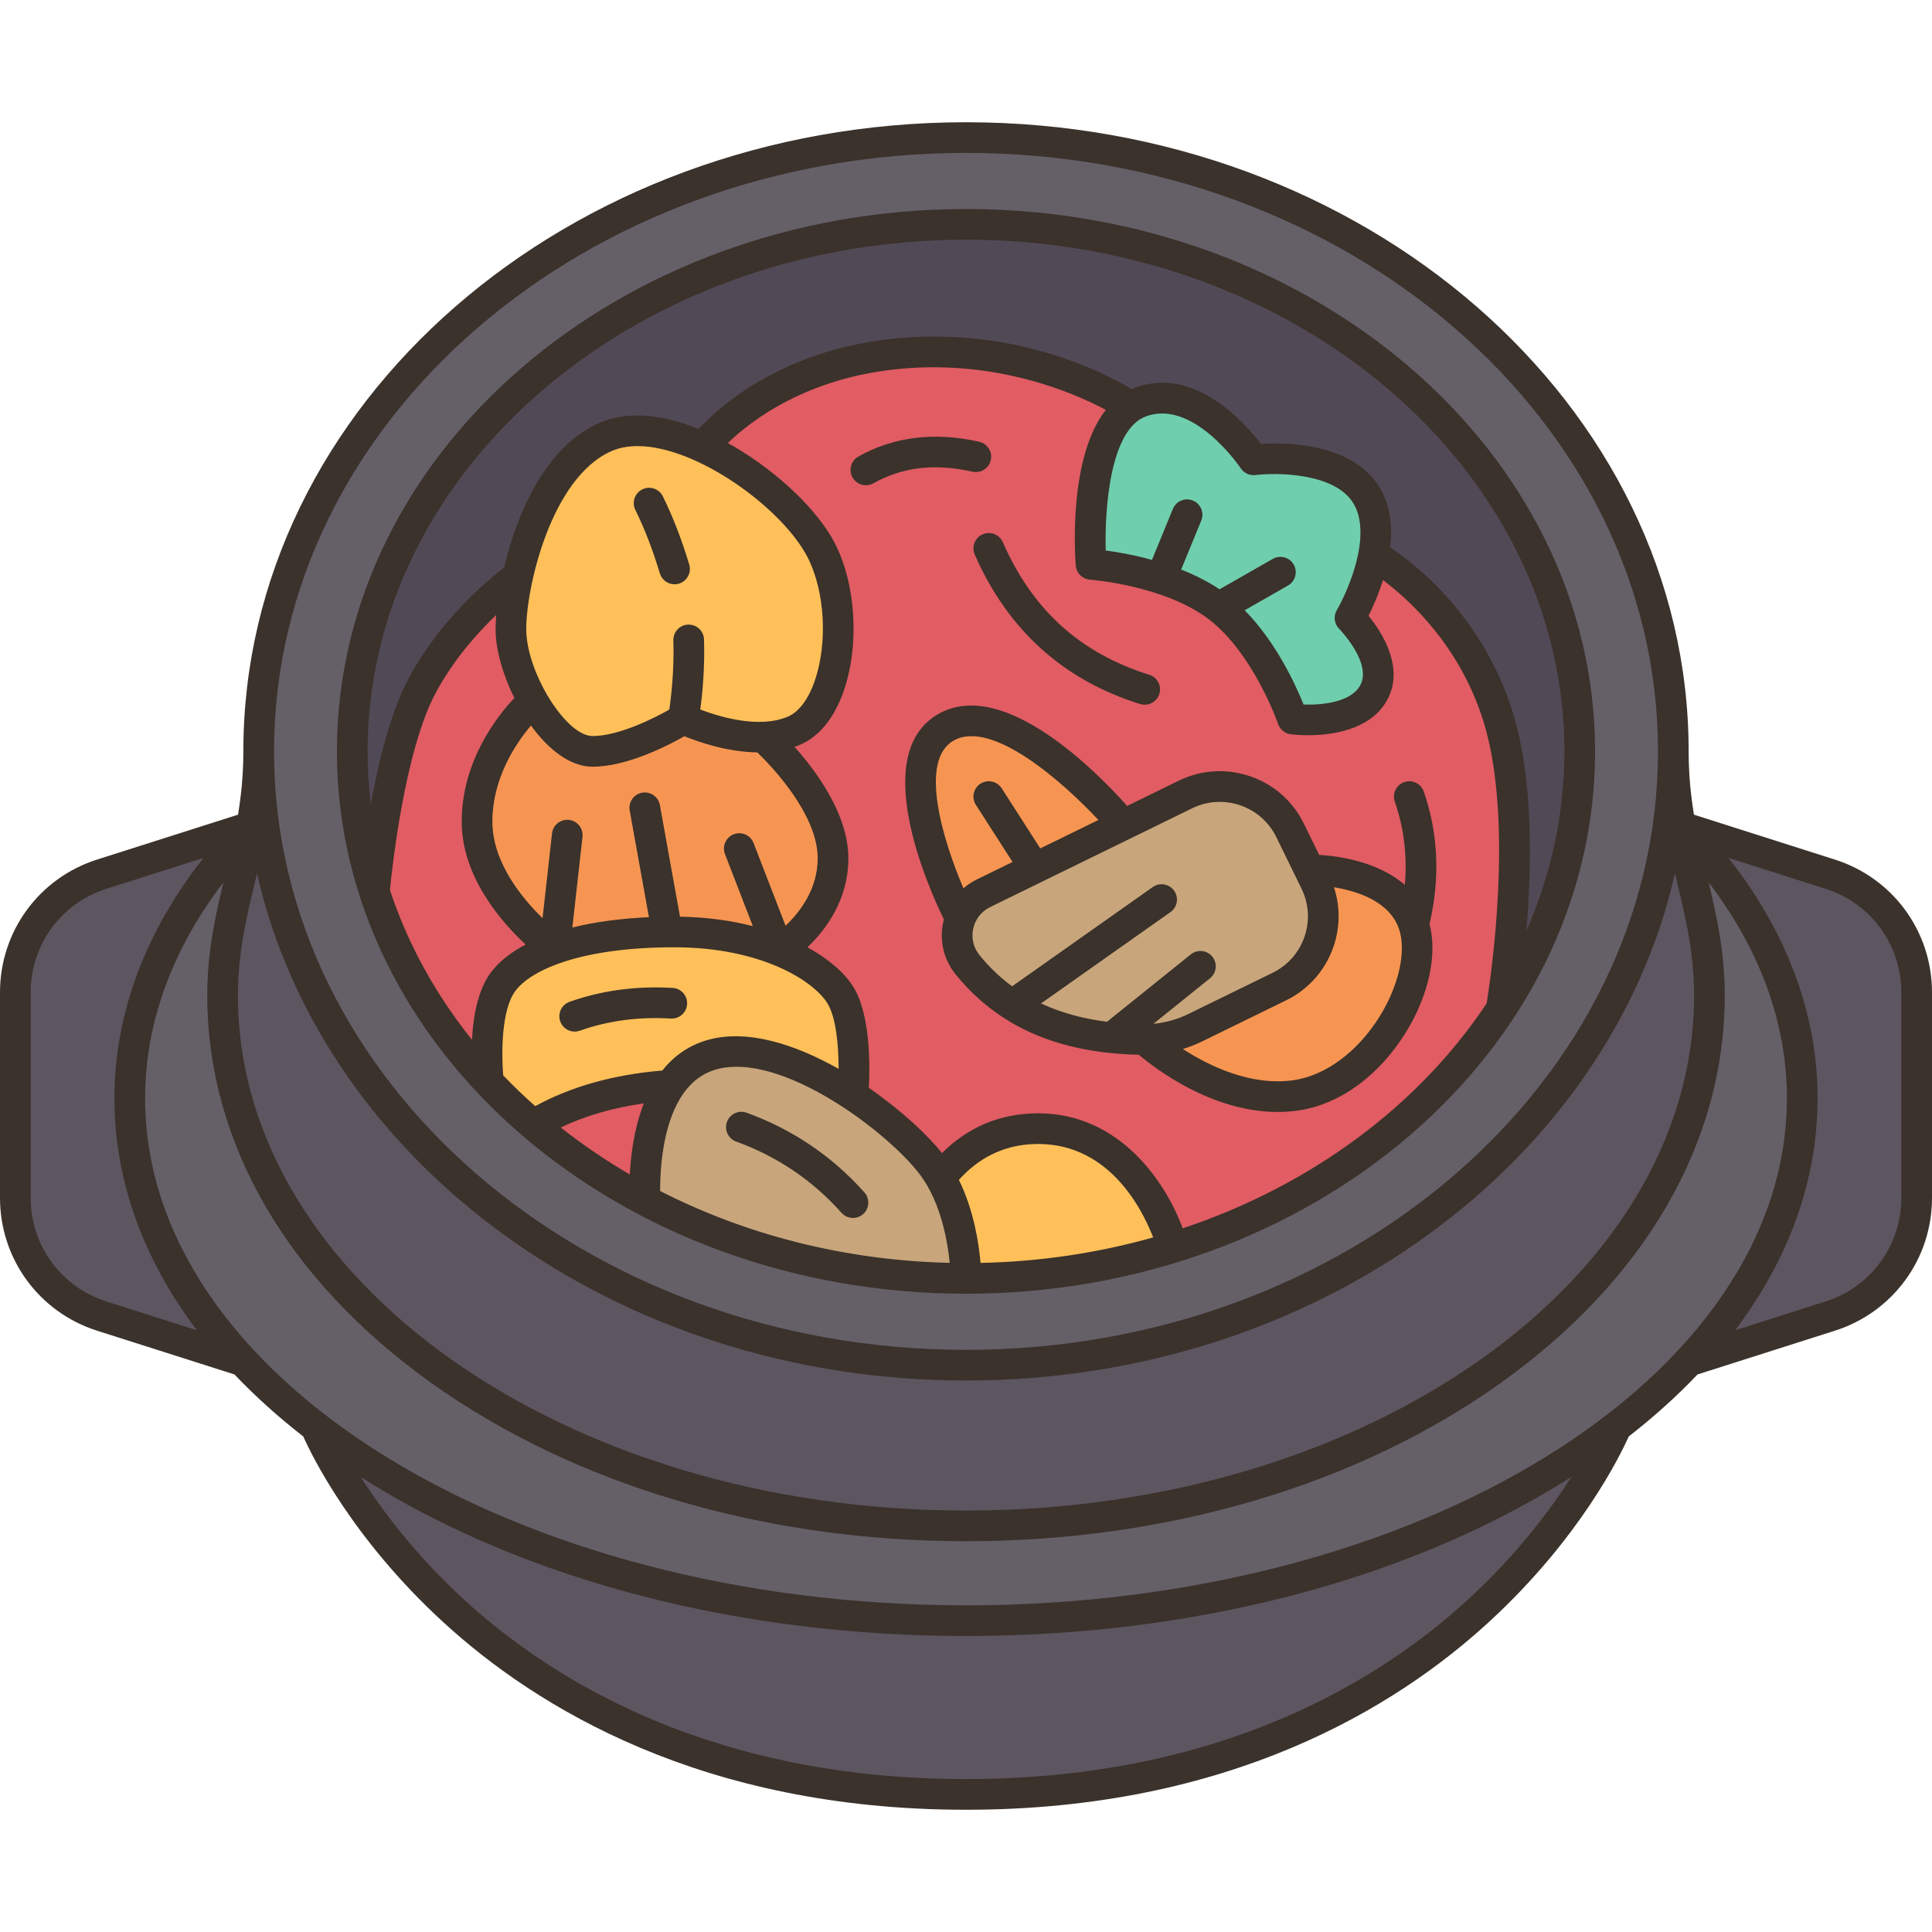 <svg xmlns="http://www.w3.org/2000/svg" enable-background="new 0 0 504 440.221" viewBox="0 0 504 440.221" width="40" height="40"><path fill="#5d5560" d="M82.37 340.3c0 0 39.14 95.92 169.63 95.92s169.63-95.92 169.63-95.92H82.37zM65.39 183.79l-38.85 12.37C13.12 200.43 4 212.9 4 226.99v53.61c0 14.09 9.12 26.56 22.54 30.84l36.91 11.75 1.98-139.28L65.39 183.79zM477.46 196.16l-39.09-12.45 2.18 139.48 36.91-11.75c13.42-4.28 22.54-16.75 22.54-30.84v-53.61C500 212.9 490.88 200.43 477.46 196.16z"/><path fill="#655f68" d="M438.37,183.71H65.63l-0.24,0.08l0.04,0.12c-20.04,20.61-31.58,44.8-31.58,70.68
			c0,25.01,10.78,48.45,29.6,68.6h0.01c5.6,6.01,11.93,11.73,18.91,17.11c39.99,30.86,101.12,50.59,169.63,50.59
			s129.64-19.73,169.63-50.59c6.98-5.38,13.31-11.1,18.91-17.11h0.01c18.82-20.15,29.6-43.59,29.6-68.6
			C470.15,228.63,458.53,204.36,438.37,183.71z"/><path fill="#5d5560" d="M438.37,183.71c-1.09-5.94-1.85-12.32-1.85-19.59H67.48c0,7.27-0.76,13.65-1.85,19.59
			c-2.74,14.94-7.56,27.16-7.56,44.11c0,76.41,86.82,138.35,193.93,138.35s193.93-61.94,193.93-138.35
			C445.93,210.87,441.11,198.65,438.37,183.71z"/><path fill="#655f68" d="M436.52,164.12c0,88.43-82.61,160.12-184.52,160.12S67.48,252.55,67.48,164.12S150.09,4,252,4
			S436.52,75.69,436.52,164.12z"/><path fill="#524956" d="M412.1,164.12c0,24.47-7.44,47.44-20.49,67.34c0,0,8.29-46.94-0.77-76.23
			c-9.05-29.3-32.52-42.28-32.52-42.28c1-5.26,0.95-10.92-1.78-15.51c-7.23-12.17-29.52-9.38-29.52-9.38s-13.92-20.98-29.58-15.03
			c-0.85,0.32-1.65,0.74-2.39,1.23c0,0-24.7-17.13-60.22-13.95c-35.51,3.17-51.47,24.55-51.47,24.55
			c-9.09-4.19-18.43-5.89-25.59-2.67c-12.77,5.73-19.81,22.78-22.78,36.38v0.01c0,0-15.58,10.97-24.92,28.51
			c-9.23,17.34-12.34,52.92-12.41,53.7c-3.76-11.67-5.76-23.97-5.76-36.67c0-75.93,71.68-137.48,160.1-137.48
			S412.1,88.19,412.1,164.12z"/><path fill="#e15c63" d="M174.9 251.23c-7.91 11.47-6.62 30.1-6.62 30.1-10.62-5.6-20.41-12.23-29.19-19.74C148.92 255.6 160.86 252.14 174.9 251.23zM110.07 147.09c9.34-17.54 24.92-28.51 24.92-28.51-1.17 5.39-1.71 10.24-1.71 13.62 0 5.47 2.31 12.63 5.81 18.78 0 0-14.64 12.75-14.64 31.46 0 18.7 20.22 33.18 20.22 33.18-6.27 2.2-10.88 5.15-13.47 8.66-5.88 7.96-3.78 26.21-3.78 26.21-13.59-14.44-23.85-31.29-29.76-49.69 0 0 0 0 0-.01C97.73 200.01 100.84 164.43 110.07 147.09zM368.79 209.29c-4.88-14.63-27.2-14.25-27.2-14.25l-5.04-10.29c-4.95-10.13-17.18-14.33-27.31-9.38l-16.2 7.93c0 0-29.26-35.02-46.2-25.49-16.94 9.52 3.7 49.83 3.7 49.83-1.53 3.89-1.05 8.52 1.84 12.11 3.32 4.11 7.18 7.65 11.67 10.54 1.24.81 2.52 1.55 3.85 2.25 6.23 3.27 13.53 5.43 22.06 6.31 2.75.28 5.64.44 8.66.45 0 0 18.92 17.51 39.44 14.55S373.66 223.92 368.79 209.29zM390.84 155.23c9.06 29.29.77 76.23.77 76.23-18.77 28.64-49.14 50.92-85.65 62.14 0 0-8.74-32.77-37.31-30.99-10.67.66-18.14 6.16-23.31 12.78-.55-.97-1.16-1.91-1.82-2.82-3.74-5.14-11.65-12.54-21.01-18.72 0 0 1.6-18.33-3.3-26.17-2.55-4.1-8.11-8.4-16.05-11.59.43-.26 14.15-8.8 14.15-24.08 0-15.52-18.16-31.62-18.16-31.62 2.82-.11 5.62-.62 8.17-1.76 11.87-5.3 14.84-31.55 6.91-46.98-4.72-9.17-17.54-20.66-30.87-26.79 0 0 15.96-21.38 51.47-24.55 35.52-3.18 60.22 13.95 60.22 13.95-12.96 8.56-10.43 41.07-10.43 41.07s20.55 1.42 33.29 11.26c12.73 9.83 19.3 29.1 19.3 29.1s15.86 2.08 20.99-6.6c5.12-8.69-6.03-19.78-6.03-19.78s4.5-7.65 6.15-16.36C358.32 112.95 381.79 125.93 390.84 155.23z"/><path fill="#f69552" d="M368.79 209.29c4.87 14.63-10.21 41.6-30.73 44.56s-39.44-14.55-39.44-14.55c4.58.02 9.09-1.09 13.2-3.1l21.92-10.72c10.13-4.95 14.33-17.18 9.38-27.31l-1.53-3.13C341.59 195.04 363.91 194.66 368.79 209.29zM269.94 194.59l-13.41 6.56c-2.88 1.41-4.93 3.78-5.99 6.49 0 0-20.64-40.31-3.7-49.83 16.94-9.53 46.2 25.49 46.2 25.49L269.94 194.59zM144.67 215.62c0 0-20.22-14.48-20.22-33.18 0-18.71 14.64-31.46 14.64-31.46 4.13 7.27 9.92 13.14 15.49 13.14 10.29 0 23.68-8.43 23.68-8.43s10.59 5.09 20.89 4.7c0 0 18.16 16.1 18.16 31.62 0 15.28-13.72 23.82-14.15 24.08 0 0 0 0-.01 0-7.25-2.9-16.5-4.86-27.26-4.86-.62 0-1.23 0-1.84.01C162.24 211.39 152.24 212.96 144.67 215.62z"/><path fill="#ffc05a" d="M178.26 155.69c0 0-13.39 8.43-23.68 8.43-5.57 0-11.36-5.87-15.49-13.14-3.5-6.15-5.81-13.31-5.81-18.78 0-3.38.54-8.23 1.71-13.62v-.01c2.97-13.6 10.01-30.65 22.78-36.38 7.16-3.22 16.5-1.52 25.59 2.67 13.33 6.13 26.15 17.62 30.87 26.79 7.93 15.43 4.96 41.68-6.91 46.98-2.55 1.14-5.35 1.65-8.17 1.76C188.85 160.78 178.26 155.69 178.26 155.69zM305.96 293.6c-16.86 5.19-35.03 8.01-53.96 8.01 0 0 0-14.76-6.66-26.22 5.17-6.62 12.64-12.12 23.31-12.78C297.22 260.83 305.96 293.6 305.96 293.6zM219.21 227.68c4.9 7.84 3.3 26.17 3.3 26.17-11.88-7.85-26.09-13.75-36.99-10.55-4.69 1.38-8.11 4.29-10.62 7.93-14.04.91-25.98 4.37-35.81 10.36-4.12-3.51-8.01-7.22-11.67-11.1 0 0-2.1-18.25 3.78-26.21 2.59-3.51 7.2-6.46 13.47-8.66 7.57-2.66 17.57-4.23 29.38-4.38.61-.01 1.22-.01 1.84-.01 10.76 0 20.01 1.96 27.26 4.86v.01c0 0 0 0 .01-.01C211.1 219.28 216.66 223.58 219.21 227.68z"/><path fill="#c8a57b" d="M174.9 251.23c2.51-3.64 5.93-6.55 10.62-7.93 10.9-3.2 25.11 2.7 36.99 10.55 9.36 6.18 17.27 13.58 21.01 18.72.66.91 1.27 1.85 1.82 2.82 6.66 11.46 6.66 26.22 6.66 26.22-30.69 0-59.36-7.42-83.72-20.28C168.28 281.33 166.99 262.7 174.9 251.23zM264.05 230.29c-4.49-2.89-8.35-6.43-11.67-10.54-2.89-3.59-3.37-8.22-1.84-12.11 1.06-2.71 3.11-5.08 5.99-6.49l13.41-6.56 23.1-11.29 16.2-7.93c10.13-4.95 22.36-.75 27.31 9.38l5.04 10.29 1.53 3.13c4.95 10.13.75 22.36-9.38 27.31l-21.92 10.72c-4.11 2.01-8.62 3.12-13.2 3.1-3.02-.01-5.91-.17-8.66-.45-8.53-.88-15.83-3.04-22.06-6.31C266.57 231.84 265.29 231.1 264.05 230.29z"/><path fill="#6fceae" d="M317.91,126.59c-12.74-9.84-33.29-11.26-33.29-11.26s-2.53-32.51,10.43-41.07
			c0.74-0.49,1.54-0.91,2.39-1.23c15.66-5.95,29.58,15.03,29.58,15.03s22.29-2.79,29.52,9.38c2.73,4.59,2.78,10.25,1.78,15.51
			c-1.65,8.71-6.15,16.36-6.15,16.36s11.15,11.09,6.03,19.78c-5.13,8.68-20.99,6.6-20.99,6.6S330.64,136.42,317.91,126.59z"/><path fill="#3a322b" d="M252,305.606c90.487,0,164.104-63.47,164.104-141.484S342.487,22.638,252,22.638
		S87.896,86.107,87.896,164.122S161.513,305.606,252,305.606z M131.267,248.642c-0.448-5.488-0.543-16.987,3.151-21.988
		c4.081-5.524,17.117-11.427,41.471-11.427c22.628,0,36.277,8.713,39.931,14.57c2.344,3.758,2.939,11.267,2.95,17.149
		c-11.353-6.429-24.001-10.527-34.375-7.48c-5.009,1.471-8.779,4.342-11.625,7.915c-12.64,1.04-23.767,4.159-33.146,9.291
		C136.715,254.093,133.927,251.415,131.267,248.642z M210.669,113.479c4.546,8.839,5.314,22.459,1.827,32.386
		c-1.633,4.648-4.051,7.887-6.809,9.118c-7.5,3.347-18.088,0.096-23-1.779c0.514-3.802,1.208-10.578,0.971-18.278
		c-0.067-2.208-1.89-3.909-4.121-3.875c-2.208,0.067-3.943,1.913-3.875,4.121c0.243,7.912-0.599,14.911-1.058,18.04
		c-4.411,2.53-13.421,6.91-20.025,6.91c-6.953,0-17.302-16.699-17.302-27.919c0-10.722,6.368-39.29,22.13-46.364
		c2.073-0.931,4.411-1.354,6.923-1.354C181.909,84.485,204.136,100.777,210.669,113.479z M204.928,209.6l-8.343-21.568
		c-0.797-2.06-3.114-3.084-5.173-2.287c-2.061,0.797-3.085,3.113-2.288,5.174l7.27,18.794c-5.635-1.448-12.007-2.351-19.003-2.466
		l-5.249-29.116c-0.392-2.174-2.473-3.618-4.646-3.227c-2.174,0.392-3.619,2.472-3.227,4.646l5.016,27.825
		c-7.436,0.337-14.147,1.254-19.973,2.696l2.643-23.653c0.246-2.195-1.335-4.174-3.531-4.42c-2.194-0.237-4.175,1.337-4.419,3.531
		l-2.47,22.107c-5.474-5.333-13.088-14.645-13.088-25.201c0-11.337,6.138-20.408,10.067-25.054
		c4.503,6.209,10.202,10.74,16.065,10.74c9.031,0,19.714-5.529,23.958-7.95c3.512,1.437,11.098,4.114,19.031,4.22
		c3.7,3.581,15.745,16.122,15.745,27.618C213.312,200.196,208.501,206.239,204.928,209.6z M134.185,150.194
		c-4.432,4.697-13.739,16.441-13.739,32.241c0,14.308,10.195,26.052,16.68,32.077c-3.947,2.067-7.04,4.541-9.143,7.387
		c-3.376,4.571-4.547,11.498-4.855,17.463c-9.457-11.806-16.757-24.969-21.406-39.074c0.527-5.438,3.803-36.146,11.882-51.322
		c4.613-8.664,10.905-15.703,15.847-20.439c-0.118,1.395-0.174,2.632-0.174,3.674C129.276,137.468,131.143,144.08,134.185,150.194z
		 M250.143,275.9c5.148-5.714,11.443-8.846,18.755-9.301c19.758-1.22,28.853,16.386,31.932,24.312
		c-14.226,4.016-29.346,6.333-45.037,6.654C255.369,292.602,254.074,283.883,250.143,275.9z M247.748,297.555
		c-27.537-0.633-53.313-7.398-75.536-18.746c-0.046-6.922,0.959-27.708,14.437-31.666c17.159-5.041,45.673,16.821,53.63,27.781
		C245.533,282.162,247.212,292.077,247.748,297.555z M164.296,274.491c-6.357-3.705-12.375-7.803-18.014-12.248
		c6.38-3.058,13.63-5.165,21.675-6.29C165.417,262.448,164.551,269.437,164.296,274.491z M308.532,288.545
		c-4.74-12.788-17.482-31.336-40.132-29.93c-8.771,0.546-16.367,4.012-22.654,10.297c-3.875-4.85-10.816-11.297-19.092-17.015
		c0.291-5.56,0.467-19.098-4.046-26.333c-2.22-3.558-6.303-7.225-11.97-10.336c4.678-4.45,10.674-12.283,10.674-23.218
		c0-11.378-8.262-22.603-14.04-29.063c0.566-0.198,1.126-0.413,1.677-0.659c4.854-2.169,8.691-6.931,11.094-13.771
		c4.215-12,3.286-27.912-2.26-38.696c-4.362-8.48-14.608-18.336-26.104-25.106c-0.567-0.334-1.174-0.68-1.81-1.033
		c6.084-5.886,20.752-17.197,45.321-19.391c25.235-2.252,44.964,6.299,53.286,10.738c-9.671,12.331-8.101,37.277-7.84,40.615
		c0.154,1.975,1.733,3.539,3.709,3.679c0.194,0.014,19.521,1.474,31.119,10.432c11.604,8.963,17.903,27.047,17.964,27.226
		c0.491,1.439,1.756,2.477,3.264,2.675c0.227,0.029,1.986,0.249,4.512,0.249c5.894,0,15.958-1.194,20.437-8.783
		c5.063-8.578-1.165-18.11-4.636-22.381c1.071-2.143,2.562-5.443,3.776-9.31c6.906,5.174,20.125,17.2,26.242,36.98
		c7.983,25.819,1.874,66.812,0.803,73.441C370.172,256.42,342.168,277.331,308.532,288.545z M349.342,132.136
		c0.089,0.09,8.832,9.117,5.409,14.917c-2.568,4.352-10.122,5.024-14.691,4.849c-1.984-4.955-7.094-16.2-15.36-24.589l11.304-6.459
		c1.918-1.096,2.584-3.539,1.489-5.457c-1.097-1.917-3.538-2.587-5.458-1.488l-13.888,7.936c-3.147-2.106-6.584-3.793-10.022-5.149
		l5.246-12.792c0.838-2.044-0.139-4.38-2.183-5.219c-2.042-0.835-4.38,0.14-5.218,2.184l-5.454,13.299
		c-4.845-1.333-9.195-2.065-12.069-2.445c-0.294-10.576,1.061-31.406,10.414-34.955c12.465-4.734,24.704,13.333,24.823,13.511
		c0.837,1.264,2.32,1.94,3.825,1.759c5.489-0.672,20.783-0.646,25.595,7.449c4.919,8.274-1.496,22.869-4.38,27.791
		C347.798,128.845,348.056,130.846,349.342,132.136z M252,30.638c86.076,0,156.104,59.881,156.104,133.484
		c0,16.473-3.517,32.256-9.928,46.837c1.4-16.533,1.872-39.507-3.511-56.914c-7.8-25.225-25.547-38.846-32.016-43.116
		c0.619-5.278,0.143-10.801-2.67-15.532c-7-11.775-24.578-11.895-31.051-11.507c-4.262-5.564-17.474-20.459-32.907-14.604
		c-0.272,0.103-0.524,0.233-0.786,0.349c-6.852-4.124-29.735-16.083-60.757-13.314c-30.01,2.68-46.693,17.701-52.237,23.7
		c-7.884-3.195-17.656-5.275-26.11-1.481c-13.919,6.247-21.315,23.639-24.63,37.637c-3.938,3.008-16.687,13.495-24.958,29.031
		c-4.661,8.756-7.795,21.657-9.805,32.798c-0.554-4.565-0.842-9.196-0.842-13.884C95.896,90.519,165.924,30.638,252,30.638z
		 M478.674,192.348l-36.769-11.71c-0.832-5.08-1.388-10.5-1.388-16.516C440.518,73.625,355.949,0,252,0
		S63.482,73.625,63.482,164.122c0,6.016-0.556,11.436-1.388,16.516l-36.769,11.71C10.178,197.172,0,211.095,0,226.993v53.609
		c0,15.897,10.178,29.82,25.326,34.645l35.845,11.416c5.338,5.626,11.333,11.029,17.948,16.18
		c2.209,4.953,12.703,26.558,36.428,48.361c24.332,22.361,67.757,49.017,136.454,49.017s112.122-26.655,136.454-49.017
		c23.725-21.803,34.218-43.408,36.428-48.361c6.615-5.151,12.61-10.554,17.948-16.18l35.845-11.416
		C493.822,310.423,504,296.5,504,280.603v-53.609C504,211.095,493.822,197.172,478.674,192.348z M66.529,198.164
		c0.176-0.729,0.352-1.462,0.528-2.196C84.136,271.275,160.565,328.244,252,328.244s167.864-56.969,184.943-132.276
		c0.176,0.734,0.352,1.466,0.528,2.196c2.295,9.519,4.462,18.509,4.462,29.657c0,74.079-85.204,134.347-189.933,134.347
		S62.067,301.9,62.067,227.821C62.067,216.673,64.234,207.683,66.529,198.164z M252,8c99.538,0,180.518,70.036,180.518,156.122
		S351.538,320.244,252,320.244S71.482,250.208,71.482,164.122S152.462,8,252,8z M27.753,307.624C15.938,303.861,8,293.002,8,280.603
		v-53.609c0-12.4,7.938-23.26,19.753-27.022l25.352-8.074c-15.259,19.352-23.254,40.792-23.254,62.691
		c0,21.342,7.434,41.919,21.525,60.56L27.753,307.624z M383.041,385.314C359.756,406.713,318.12,432.221,252,432.221
		c-65.92,0-107.488-25.363-130.751-46.641c-12.746-11.658-21.554-23.4-27.17-32.209c0.517,0.33,1.024,0.664,1.547,0.991
		c41.831,26.137,97.365,40.531,156.374,40.531s114.543-14.395,156.374-40.531c0.533-0.333,1.049-0.673,1.575-1.009
		C404.388,362.082,395.671,373.707,383.041,385.314z M252,386.894c-118.082,0-214.148-59.352-214.148-132.306
		c0-19.528,7.015-38.753,20.422-56.299c-2.143,8.941-4.207,18.273-4.207,29.532c0,38.282,20.768,74.181,58.479,101.082
		c37.302,26.61,86.828,41.265,139.455,41.265s102.153-14.654,139.455-41.265c37.71-26.901,58.479-62.8,58.479-101.082
		c0-11.261-2.064-20.594-4.208-29.537c13.409,17.546,20.423,36.77,20.423,56.304C466.148,327.542,370.082,386.894,252,386.894z
		 M496,280.603c0,12.399-7.938,23.259-19.753,27.021l-23.624,7.524c14.091-18.641,21.525-39.218,21.525-60.56
		c0-21.905-7.997-43.342-23.257-62.692l25.355,8.075C488.062,203.733,496,214.593,496,226.993V280.603z M225.502,279.176
		c1.469,1.65,1.322,4.179-0.328,5.647c-0.762,0.679-1.712,1.013-2.658,1.013c-1.102,0-2.199-0.452-2.989-1.34
		c-7.524-8.452-16.772-14.706-27.486-18.587c-2.077-0.752-3.151-3.046-2.398-5.123c0.752-2.076,3.046-3.152,5.123-2.398
		C206.743,262.727,217.084,269.721,225.502,279.176z M146.154,234.566c-0.741-2.082,0.346-4.369,2.427-5.11
		c8.349-2.972,17.401-4.191,26.91-3.626c2.205,0.132,3.886,2.025,3.755,4.23c-0.131,2.206-2.026,3.885-4.231,3.756
		c-8.428-0.5-16.42,0.567-23.752,3.177c-0.443,0.157-0.896,0.232-1.341,0.232C148.278,237.226,146.737,236.204,146.154,234.566z
		 M167.562,95.772c1.981-0.977,4.38-0.162,5.356,1.819c2.632,5.342,4.882,11.159,6.879,17.785c0.637,2.115-0.561,4.347-2.676,4.984
		c-0.385,0.116-0.774,0.171-1.156,0.171c-1.719,0-3.307-1.116-3.829-2.847c-1.868-6.199-3.96-11.615-6.395-16.557
		C164.766,99.146,165.581,96.749,167.562,95.772z M371.42,174.605c-0.724-2.086-3.001-3.192-5.091-2.466
		c-2.087,0.725-3.191,3.004-2.466,5.091c2.402,6.917,3.269,14.193,2.613,21.721c-7.115-6.179-17.527-7.536-22.353-7.83l-3.977-8.133
		c-2.865-5.858-7.841-10.251-14.01-12.368c-6.169-2.114-12.793-1.703-18.652,1.161l-13.439,6.572
		c-7.618-8.546-32.094-33.63-49.166-24.032c-18.318,10.299-2.775,45.174,1.366,53.674c-0.054,0.205-0.126,0.403-0.172,0.611
		c-1.072,4.831,0.092,9.807,3.195,13.652c4.668,5.786,10.31,10.438,16.769,13.825c8.66,4.543,19.107,6.937,31.034,7.172
		c4.197,3.546,19.014,14.934,36.209,14.934c1.76,0,3.547-0.119,5.348-0.379c10.837-1.563,21.1-9.018,28.158-20.454
		c5.942-9.629,8.228-20.28,6.13-28.172C375.708,197.153,375.213,185.523,371.42,174.605z M248.799,161.294
		c9.976-5.608,28.495,10.841,37.746,20.727l-15.164,7.416l-10.071-15.681c-1.194-1.859-3.668-2.397-5.527-1.204
		s-2.398,3.668-1.204,5.526l9.568,14.897l-9.374,4.584c-1.26,0.616-2.404,1.395-3.441,2.284
		C246.083,187.538,239.521,166.511,248.799,161.294z M255.494,217.235c-1.566-1.941-2.153-4.454-1.611-6.895
		c0.544-2.453,2.149-4.491,4.404-5.594l52.711-25.778c2.281-1.116,4.733-1.679,7.199-1.679c1.794,0,3.595,0.298,5.342,0.897
		c4.148,1.423,7.493,4.377,9.42,8.315l6.564,13.423c1.927,3.938,2.204,8.393,0.78,12.541c-1.423,4.147-4.376,7.493-8.316,9.419
		l-21.922,10.721v0.001c-2.925,1.43-6.057,2.302-9.174,2.583l14.77-11.878c1.721-1.385,1.995-3.902,0.61-5.624
		c-1.385-1.722-3.903-1.994-5.624-0.61l-21.861,17.58c-6.39-0.808-12.146-2.407-17.207-4.784l33.759-23.821
		c1.805-1.273,2.236-3.77,0.962-5.574c-1.273-1.805-3.77-2.235-5.574-0.963l-36.703,25.898
		C260.874,223.097,258.018,220.363,255.494,217.235z M359.978,233.155c-5.724,9.275-14.132,15.533-22.491,16.738
		c-11.159,1.605-22.048-3.691-28.912-8.123c1.705-0.529,3.383-1.183,5.005-1.977l21.922-10.721
		c5.859-2.866,10.251-7.842,12.369-14.011c1.743-5.08,1.767-10.467,0.123-15.482c6.04,0.972,14.558,3.652,16.999,10.975
		C366.896,216.266,364.927,225.136,359.978,233.155z M261.609,109.564c7.721,17.653,20.217,28.963,38.203,34.572
		c2.109,0.657,3.286,2.9,2.627,5.01c-0.534,1.712-2.113,2.81-3.817,2.81c-0.395,0-0.795-0.059-1.192-0.183
		c-20.048-6.253-34.566-19.376-43.151-39.004c-0.885-2.023,0.038-4.382,2.062-5.268
		C258.366,106.619,260.724,107.539,261.609,109.564z M227.843,94.188c-0.62,0.348-1.292,0.513-1.955,0.513
		c-1.399,0-2.757-0.735-3.491-2.043c-1.082-1.926-0.397-4.364,1.529-5.446c9.251-5.192,19.855-6.491,31.521-3.855
		c2.155,0.486,3.507,2.628,3.021,4.783s-2.63,3.509-4.783,3.02C243.873,88.941,235.42,89.934,227.843,94.188z"/></svg>
